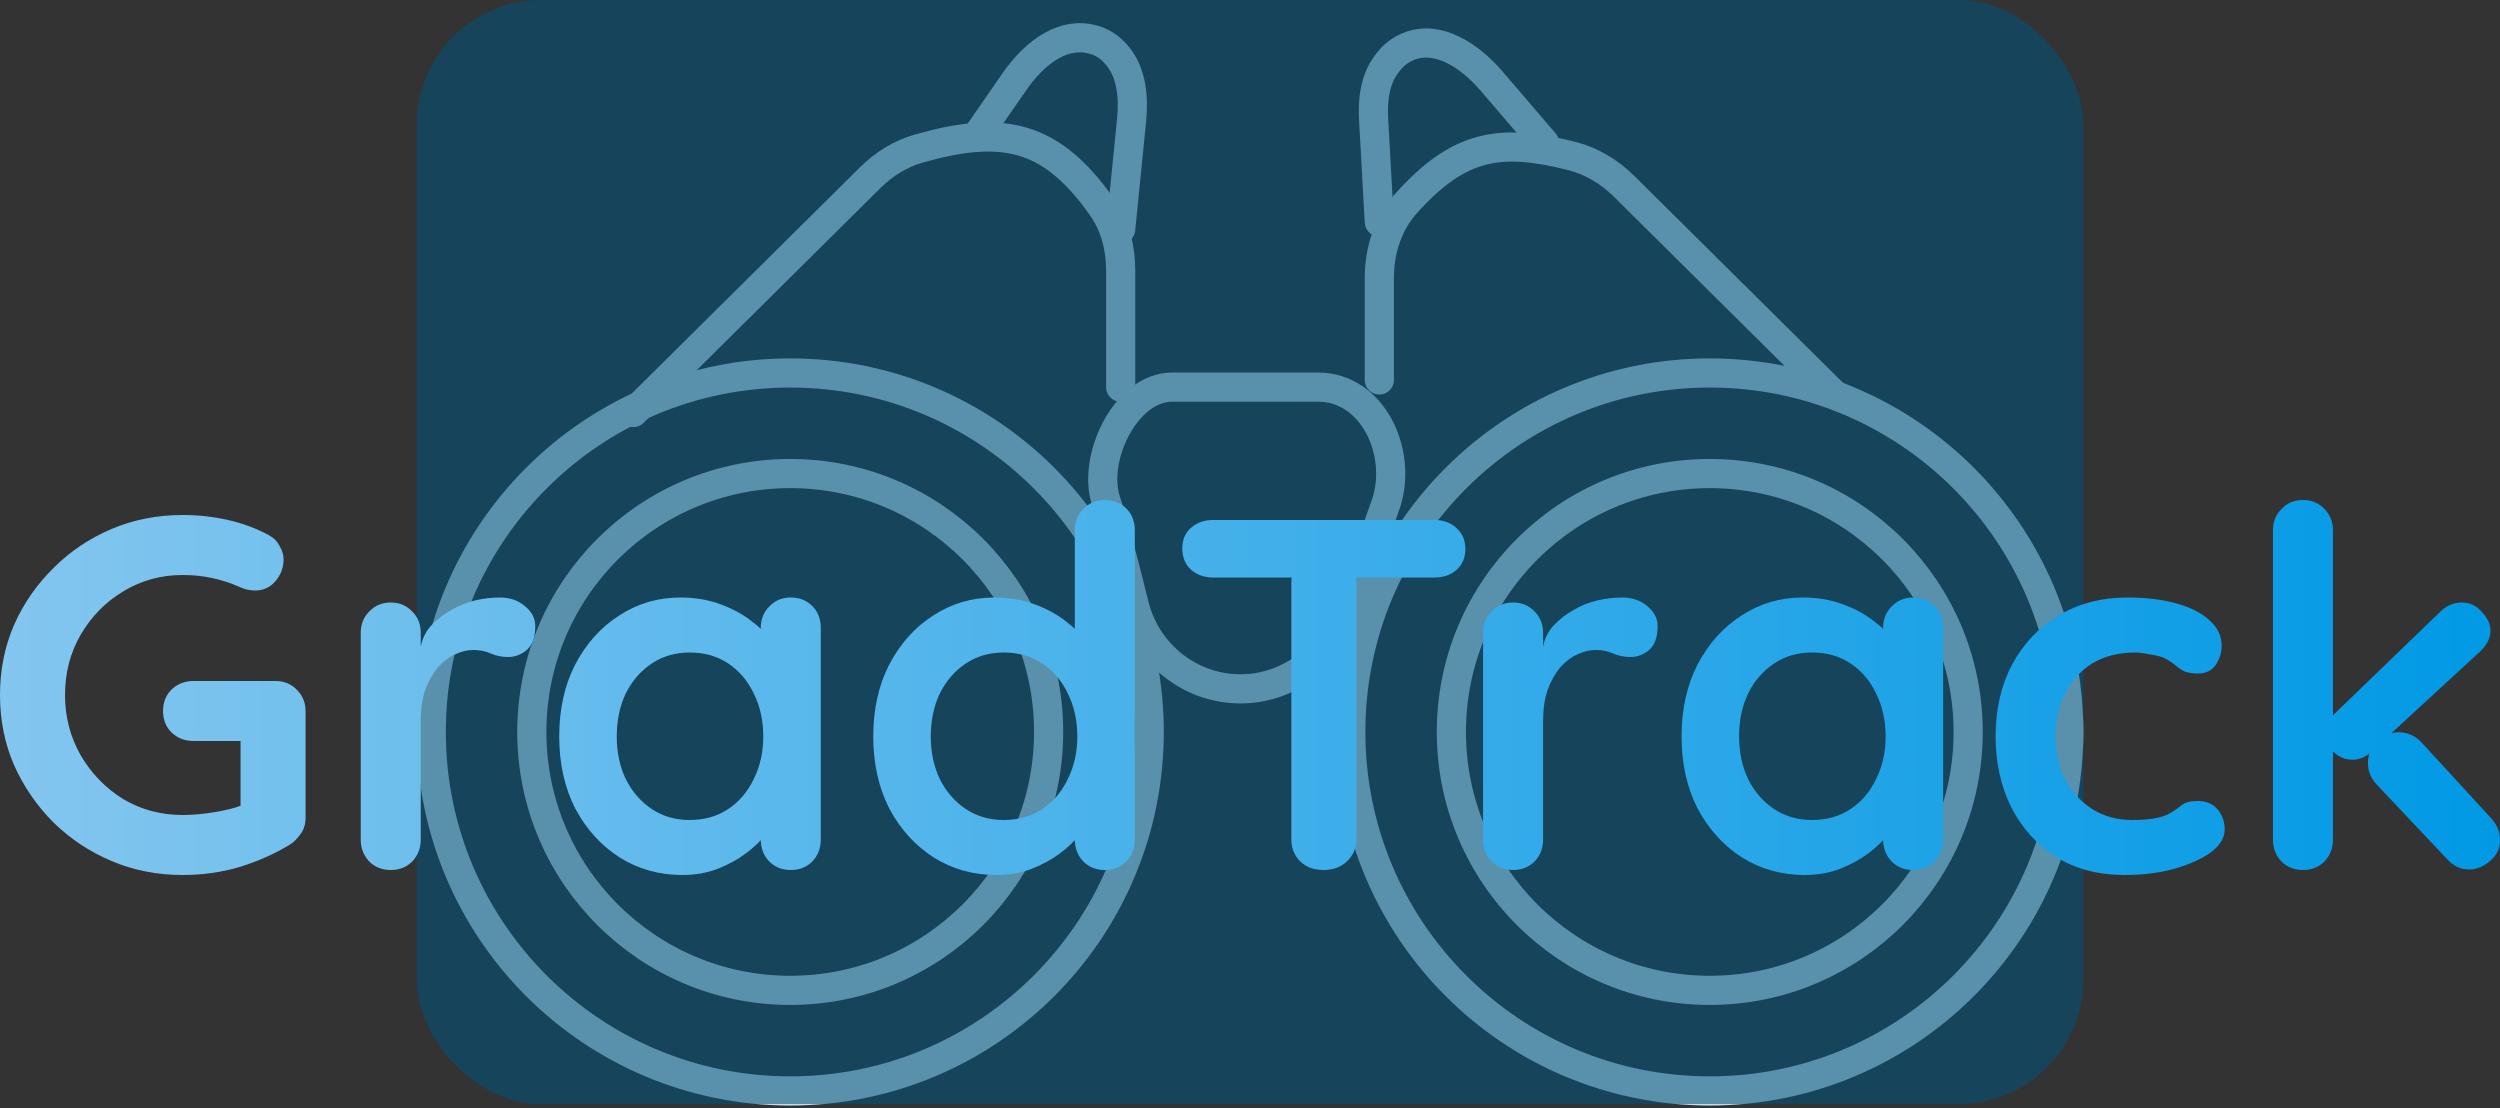 <svg width="600" height="266" viewBox="0 0 600 266" fill="none" xmlns="http://www.w3.org/2000/svg">
<rect x="0" y="0" width="600" height="266" fill="#333333" stroke="none"/>
<path d="M331.035 53.256L329.671 28.711C329.433 24.434 329.836 19.992 332.114 16.364C333.635 13.942 335.43 12.249 337.902 11.212C345.147 8.174 352.864 13.493 357.977 19.458L370.69 34.29" stroke="#DBF0FD" stroke-width="7" stroke-linecap="round"/>
<path d="M234.483 32.566L243.445 19.621C247.665 13.526 254.125 7.87 261.404 9.276C264.226 9.821 266.289 11.166 268.058 13.245C271.651 17.468 272.122 23.418 271.57 28.936L268.966 54.98" stroke="#DBF0FD" stroke-width="7" stroke-linecap="round"/>
<path d="M152 99L208.815 42.674C212.09 39.428 216.059 36.916 220.494 35.656C240.636 29.933 252.281 32.281 264.544 49.794C267.624 54.191 268.966 59.537 268.966 64.905V92.911" stroke="#DBF0FD" stroke-width="7" stroke-linecap="round"/>
<path d="M440 94.5L389.815 44.749C386.314 41.279 382.022 38.653 377.242 37.443C360.009 33.083 350.184 34.599 337.387 48.907C333.036 53.771 331.034 60.234 331.034 66.76V91.188" stroke="#DBF0FD" stroke-width="7" stroke-linecap="round"/>
<path d="M332.759 120.497C330.194 127.697 328.224 133.601 326.807 139.292C323.314 153.327 312.202 165.324 297.74 165.324C285.605 165.324 275.103 156.931 272.206 145.148C269.89 135.727 267.245 125.503 265.517 120.497C261.909 110.04 270.219 92.911 281.281 92.911H316.368C329.256 92.911 336.584 108.19 332.759 120.497Z" stroke="#DBF0FD" stroke-width="7" stroke-linecap="round"/>
<circle cx="189.655" cy="175.669" r="62.017" stroke="#DBF0FD" stroke-width="7"/>
<circle cx="410.345" cy="175.669" r="62.017" stroke="#DBF0FD" stroke-width="7"/>
<circle cx="189.655" cy="175.669" r="86.155" stroke="#DBF0FD" stroke-width="7"/>
<circle cx="410.345" cy="175.669" r="86.155" stroke="#DBF0FD" stroke-width="7"/>
<rect x="100" width="400" height="265" rx="30" fill="#035077" fill-opacity="0.6"/>
<path d="M43.811 210C37.729 210 32.048 208.88 26.767 206.64C21.485 204.4 16.844 201.32 12.843 197.4C8.842 193.4 5.681 188.8 3.361 183.6C1.12 178.4 0 172.8 0 166.8C0 160.8 1.12 155.2 3.361 150C5.681 144.8 8.842 140.24 12.843 136.32C16.844 132.32 21.485 129.2 26.767 126.96C32.048 124.72 37.729 123.6 43.811 123.6C47.572 123.6 51.213 124 54.733 124.8C58.254 125.6 61.495 126.8 64.456 128.4C65.656 129.04 66.536 129.92 67.097 131.04C67.737 132.08 68.057 133.16 68.057 134.28C68.057 136.2 67.417 137.92 66.136 139.44C64.856 140.96 63.216 141.72 61.215 141.72C60.575 141.72 59.895 141.64 59.175 141.48C58.535 141.32 57.894 141.08 57.254 140.76C55.254 139.88 53.133 139.2 50.893 138.72C48.652 138.24 46.291 138 43.811 138C38.609 138 33.848 139.32 29.527 141.96C25.286 144.52 21.885 148 19.325 152.4C16.844 156.72 15.604 161.52 15.604 166.8C15.604 172 16.844 176.8 19.325 181.2C21.885 185.6 25.286 189.12 29.527 191.76C33.848 194.32 38.609 195.6 43.811 195.6C46.211 195.6 48.852 195.36 51.733 194.88C54.194 194.47 56.276 193.943 57.978 193.299C58.312 193.173 58.657 193.483 58.555 193.825V193.825C58.416 194.287 57.734 194.187 57.734 193.704V177.28C57.734 176.798 58.303 176.542 58.664 176.86V176.86C59.051 177.202 58.81 177.84 58.294 177.84H46.452C44.371 177.84 42.611 177.16 41.17 175.8C39.81 174.44 39.13 172.72 39.13 170.64C39.13 168.56 39.81 166.84 41.17 165.48C42.611 164.12 44.371 163.44 46.452 163.44H66.136C68.217 163.44 69.937 164.16 71.298 165.6C72.658 166.96 73.338 168.68 73.338 170.76V196.2C73.338 197.8 72.938 199.12 72.138 200.16C71.418 201.2 70.577 202.04 69.617 202.68C65.936 204.92 61.895 206.72 57.494 208.08C53.173 209.36 48.612 210 43.811 210ZM93.778 208.8C91.697 208.8 89.977 208.12 88.617 206.76C87.256 205.32 86.576 203.56 86.576 201.48V151.92C86.576 149.84 87.256 148.12 88.617 146.76C89.977 145.32 91.697 144.6 93.778 144.6C95.858 144.6 97.579 145.32 98.939 146.76C100.299 148.12 100.98 149.84 100.98 151.92V163.2L100.772 161.212C100.358 157.25 100.765 153.016 103.5 150.12V150.12C104.941 148.6 106.541 147.36 108.301 146.4C110.062 145.36 111.942 144.6 113.943 144.12C115.943 143.64 117.944 143.4 119.944 143.4C122.345 143.4 124.345 144.08 125.946 145.44C127.626 146.8 128.466 148.4 128.466 150.24C128.466 152.88 127.786 154.8 126.426 156C125.066 157.12 123.585 157.68 121.985 157.68C120.464 157.68 119.064 157.4 117.784 156.84C116.583 156.28 115.183 156 113.583 156C112.142 156 110.662 156.36 109.142 157.08C107.701 157.72 106.341 158.76 105.061 160.2C103.86 161.64 102.86 163.44 102.06 165.6C101.34 167.68 100.98 170.16 100.98 173.04V201.48C100.98 203.56 100.299 205.32 98.939 206.76C97.579 208.12 95.858 208.8 93.778 208.8ZM189.787 143.4C191.867 143.4 193.587 144.08 194.948 145.44C196.308 146.8 196.988 148.56 196.988 150.72V201.48C196.988 203.56 196.308 205.32 194.948 206.76C193.587 208.12 191.867 208.8 189.787 208.8C187.706 208.8 185.986 208.12 184.625 206.76C183.265 205.32 182.585 203.56 182.585 201.48V197.566C182.585 196.628 183.536 195.989 184.405 196.344V196.344C184.901 196.547 185.24 197.036 185.108 197.556C184.89 198.414 184.369 199.402 183.545 200.52C182.425 201.96 180.904 203.4 178.984 204.84C177.063 206.28 174.783 207.52 172.142 208.56C169.582 209.52 166.781 210 163.74 210C158.219 210 153.218 208.6 148.736 205.8C144.255 202.92 140.694 199 138.054 194.04C135.493 189 134.213 183.24 134.213 176.76C134.213 170.2 135.493 164.44 138.054 159.48C140.694 154.44 144.215 150.52 148.616 147.72C153.017 144.84 157.899 143.4 163.26 143.4C166.701 143.4 169.862 143.92 172.742 144.96C175.623 146 178.104 147.32 180.184 148.92C182.345 150.52 183.985 152.16 185.105 153.84C185.819 154.792 186.321 155.658 186.61 156.44C186.926 157.294 186.335 158.126 185.479 158.435V158.435C184.071 158.944 182.585 157.9 182.585 156.403V150.72C182.585 148.64 183.265 146.92 184.625 145.56C185.986 144.12 187.706 143.4 189.787 143.4ZM165.541 196.8C169.061 196.8 172.142 195.92 174.783 194.16C177.423 192.4 179.464 190 180.904 186.96C182.425 183.92 183.185 180.52 183.185 176.76C183.185 172.92 182.425 169.48 180.904 166.44C179.464 163.4 177.423 161 174.783 159.24C172.142 157.48 169.061 156.6 165.541 156.6C162.1 156.6 159.059 157.48 156.418 159.24C153.778 161 151.697 163.4 150.177 166.44C148.736 169.48 148.016 172.92 148.016 176.76C148.016 180.52 148.736 183.92 150.177 186.96C151.697 190 153.778 192.4 156.418 194.16C159.059 195.92 162.1 196.8 165.541 196.8ZM265.157 120C267.237 120 268.958 120.68 270.318 122.04C271.678 123.4 272.358 125.16 272.358 127.32V201.48C272.358 203.56 271.678 205.32 270.318 206.76C268.958 208.12 267.237 208.8 265.157 208.8C263.076 208.8 261.356 208.12 259.995 206.76C258.635 205.32 257.955 203.56 257.955 201.48V197.566C257.955 196.628 258.906 195.989 259.775 196.344V196.344C260.271 196.547 260.61 197.036 260.478 197.556C260.26 198.414 259.739 199.402 258.915 200.52C257.795 201.96 256.275 203.4 254.354 204.84C252.434 206.28 250.153 207.52 247.512 208.56C244.952 209.52 242.151 210 239.11 210C233.589 210 228.588 208.6 224.107 205.8C219.625 202.92 216.065 199 213.424 194.04C210.863 189 209.583 183.24 209.583 176.76C209.583 170.2 210.863 164.44 213.424 159.48C216.065 154.44 219.585 150.52 223.987 147.72C228.388 144.84 233.269 143.4 238.63 143.4C242.071 143.4 245.232 143.92 248.113 144.96C250.993 146 253.474 147.32 255.554 148.92C257.715 150.52 259.355 152.16 260.476 153.84C261.189 154.792 261.691 155.658 261.98 156.44C262.296 157.294 261.705 158.126 260.849 158.435V158.435C259.441 158.944 257.955 157.9 257.955 156.403V127.32C257.955 125.24 258.635 123.52 259.995 122.16C261.356 120.72 263.076 120 265.157 120ZM240.911 196.8C244.432 196.8 247.512 195.92 250.153 194.16C252.794 192.4 254.834 190 256.275 186.96C257.795 183.92 258.555 180.52 258.555 176.76C258.555 172.92 257.795 169.48 256.275 166.44C254.834 163.4 252.794 161 250.153 159.24C247.512 157.48 244.432 156.6 240.911 156.6C237.47 156.6 234.429 157.48 231.788 159.24C229.148 161 227.067 163.4 225.547 166.44C224.107 169.48 223.386 172.92 223.386 176.76C223.386 180.52 224.107 183.92 225.547 186.96C227.067 190 229.148 192.4 231.788 194.16C234.429 195.92 237.47 196.8 240.911 196.8ZM317.601 208.8C315.361 208.8 313.52 208.12 312.08 206.76C310.639 205.32 309.919 203.56 309.919 201.48V139.682C309.919 135.373 313.412 131.88 317.721 131.88V131.88C322.03 131.88 325.523 135.373 325.523 139.682V201.48C325.523 203.56 324.763 205.32 323.243 206.76C321.802 208.12 319.922 208.8 317.601 208.8ZM291.075 138.6C288.994 138.6 287.234 137.96 285.793 136.68C284.433 135.4 283.753 133.72 283.753 131.64C283.753 129.56 284.433 127.92 285.793 126.72C287.234 125.44 288.994 124.8 291.075 124.8H344.368C346.448 124.8 348.169 125.44 349.529 126.72C350.969 128 351.69 129.68 351.69 131.76C351.69 133.84 350.969 135.52 349.529 136.8C348.169 138 346.448 138.6 344.368 138.6H291.075ZM363.141 208.8C361.061 208.8 359.34 208.12 357.98 206.76C356.62 205.32 355.939 203.56 355.939 201.48V151.92C355.939 149.84 356.62 148.12 357.98 146.76C359.34 145.32 361.061 144.6 363.141 144.6C365.222 144.6 366.942 145.32 368.302 146.76C369.663 148.12 370.343 149.84 370.343 151.92V163.2L370.135 161.212C369.721 157.25 370.128 153.016 372.864 150.12V150.12C374.304 148.6 375.904 147.36 377.665 146.4C379.425 145.36 381.306 144.6 383.306 144.12C385.307 143.64 387.307 143.4 389.308 143.4C391.708 143.4 393.709 144.08 395.309 145.44C396.99 146.8 397.83 148.4 397.83 150.24C397.83 152.88 397.15 154.8 395.789 156C394.429 157.12 392.949 157.68 391.348 157.68C389.828 157.68 388.427 157.4 387.147 156.84C385.947 156.28 384.546 156 382.946 156C381.506 156 380.025 156.36 378.505 157.08C377.065 157.72 375.704 158.76 374.424 160.2C373.224 161.64 372.223 163.44 371.423 165.6C370.703 167.68 370.343 170.16 370.343 173.04V201.48C370.343 203.56 369.663 205.32 368.302 206.76C366.942 208.12 365.222 208.8 363.141 208.8ZM459.15 143.4C461.23 143.4 462.951 144.08 464.311 145.44C465.672 146.8 466.352 148.56 466.352 150.72V201.48C466.352 203.56 465.672 205.32 464.311 206.76C462.951 208.12 461.23 208.8 459.15 208.8C457.069 208.8 455.349 208.12 453.989 206.76C452.628 205.32 451.948 203.56 451.948 201.48V197.566C451.948 196.628 452.9 195.989 453.768 196.344V196.344C454.265 196.547 454.603 197.036 454.471 197.556C454.253 198.414 453.732 199.402 452.908 200.52C451.788 201.96 450.268 203.4 448.347 204.84C446.427 206.28 444.146 207.52 441.506 208.56C438.945 209.52 436.144 210 433.103 210C427.582 210 422.581 208.6 418.1 205.8C413.619 202.92 410.058 199 407.417 194.04C404.857 189 403.576 183.24 403.576 176.76C403.576 170.2 404.857 164.44 407.417 159.48C410.058 154.44 413.579 150.52 417.98 147.72C422.381 144.84 427.262 143.4 432.623 143.4C436.064 143.4 439.225 143.92 442.106 144.96C444.986 146 447.467 147.32 449.548 148.92C451.708 150.52 453.348 152.16 454.469 153.84C455.183 154.792 455.684 155.658 455.973 156.44C456.289 157.294 455.699 158.126 454.842 158.435V158.435C453.434 158.944 451.948 157.9 451.948 156.403V150.72C451.948 148.64 452.628 146.92 453.989 145.56C455.349 144.12 457.069 143.4 459.15 143.4ZM434.904 196.8C438.425 196.8 441.506 195.92 444.146 194.16C446.787 192.4 448.827 190 450.268 186.96C451.788 183.92 452.548 180.52 452.548 176.76C452.548 172.92 451.788 169.48 450.268 166.44C448.827 163.4 446.787 161 444.146 159.24C441.506 157.48 438.425 156.6 434.904 156.6C431.463 156.6 428.422 157.48 425.782 159.24C423.141 161 421.06 163.4 419.54 166.44C418.1 169.48 417.38 172.92 417.38 176.76C417.38 180.52 418.1 183.92 419.54 186.96C421.06 190 423.141 192.4 425.782 194.16C428.422 195.92 431.463 196.8 434.904 196.8ZM510.514 143.4C515.075 143.4 519.036 143.88 522.397 144.84C525.838 145.8 528.479 147.16 530.319 148.92C532.239 150.6 533.2 152.64 533.2 155.04C533.2 156.64 532.72 158.16 531.759 159.6C530.799 160.96 529.399 161.64 527.558 161.64C526.278 161.64 525.198 161.48 524.318 161.16C523.517 160.76 522.797 160.28 522.157 159.72C521.517 159.16 520.757 158.64 519.876 158.16C519.076 157.68 517.836 157.32 516.156 157.08C514.555 156.76 513.355 156.6 512.555 156.6C508.474 156.6 504.993 157.48 502.112 159.24C499.311 161 497.151 163.4 495.63 166.44C494.11 169.4 493.35 172.84 493.35 176.76C493.35 180.6 494.11 184.04 495.63 187.08C497.231 190.04 499.391 192.4 502.112 194.16C504.913 195.92 508.114 196.8 511.714 196.8C513.715 196.8 515.435 196.68 516.876 196.44C518.316 196.2 519.516 195.84 520.477 195.36C521.597 194.72 522.597 194.04 523.477 193.32C524.358 192.6 525.678 192.24 527.438 192.24C529.519 192.24 531.119 192.92 532.239 194.28C533.36 195.56 533.92 197.16 533.92 199.08C533.92 201.08 532.8 202.92 530.559 204.6C528.319 206.2 525.358 207.52 521.677 208.56C518.076 209.52 514.155 210 509.914 210C503.592 210 498.111 208.56 493.47 205.68C488.829 202.72 485.228 198.72 482.667 193.68C480.187 188.64 478.946 183 478.946 176.76C478.946 170.2 480.267 164.44 482.907 159.48C485.628 154.44 489.349 150.52 494.07 147.72C498.871 144.84 504.353 143.4 510.514 143.4ZM552.708 208.8C550.628 208.8 548.907 208.12 547.547 206.76C546.187 205.32 545.507 203.56 545.507 201.48V127.32C545.507 125.24 546.187 123.52 547.547 122.16C548.907 120.72 550.628 120 552.708 120C554.789 120 556.509 120.72 557.87 122.16C559.23 123.52 559.91 125.24 559.91 127.32V201.48C559.91 203.56 559.23 205.32 557.87 206.76C556.509 208.12 554.789 208.8 552.708 208.8ZM590.878 144.6C592.718 144.6 594.319 145.36 595.679 146.88C597.039 148.4 597.719 149.88 597.719 151.32C597.719 153.24 596.759 155.04 594.839 156.72L568.825 180.653C564.847 184.313 558.408 181.626 558.212 176.224V176.224C558.147 174.427 558.849 172.687 560.143 171.438L585.596 146.88C587.117 145.36 588.877 144.6 590.878 144.6ZM592.678 208.68C590.598 208.68 588.837 207.88 587.397 206.28L570.316 188.188C567.495 185.2 567.658 180.484 570.677 177.697V177.697C573.678 174.928 578.357 175.121 581.119 178.128L597.719 196.2C599.24 197.8 600 199.6 600 201.6C600 203.68 599.16 205.4 597.479 206.76C595.879 208.04 594.279 208.68 592.678 208.68Z" fill="url(#paint0_linear_439_2588)"/>
<defs>
<linearGradient id="paint0_linear_439_2588" x1="0" y1="165" x2="600" y2="165" gradientUnits="userSpaceOnUse">
<stop stop-color="#83C6EF"/>
<stop offset="1" stop-color="#0199E5"/>
</linearGradient>
</defs>
</svg>
